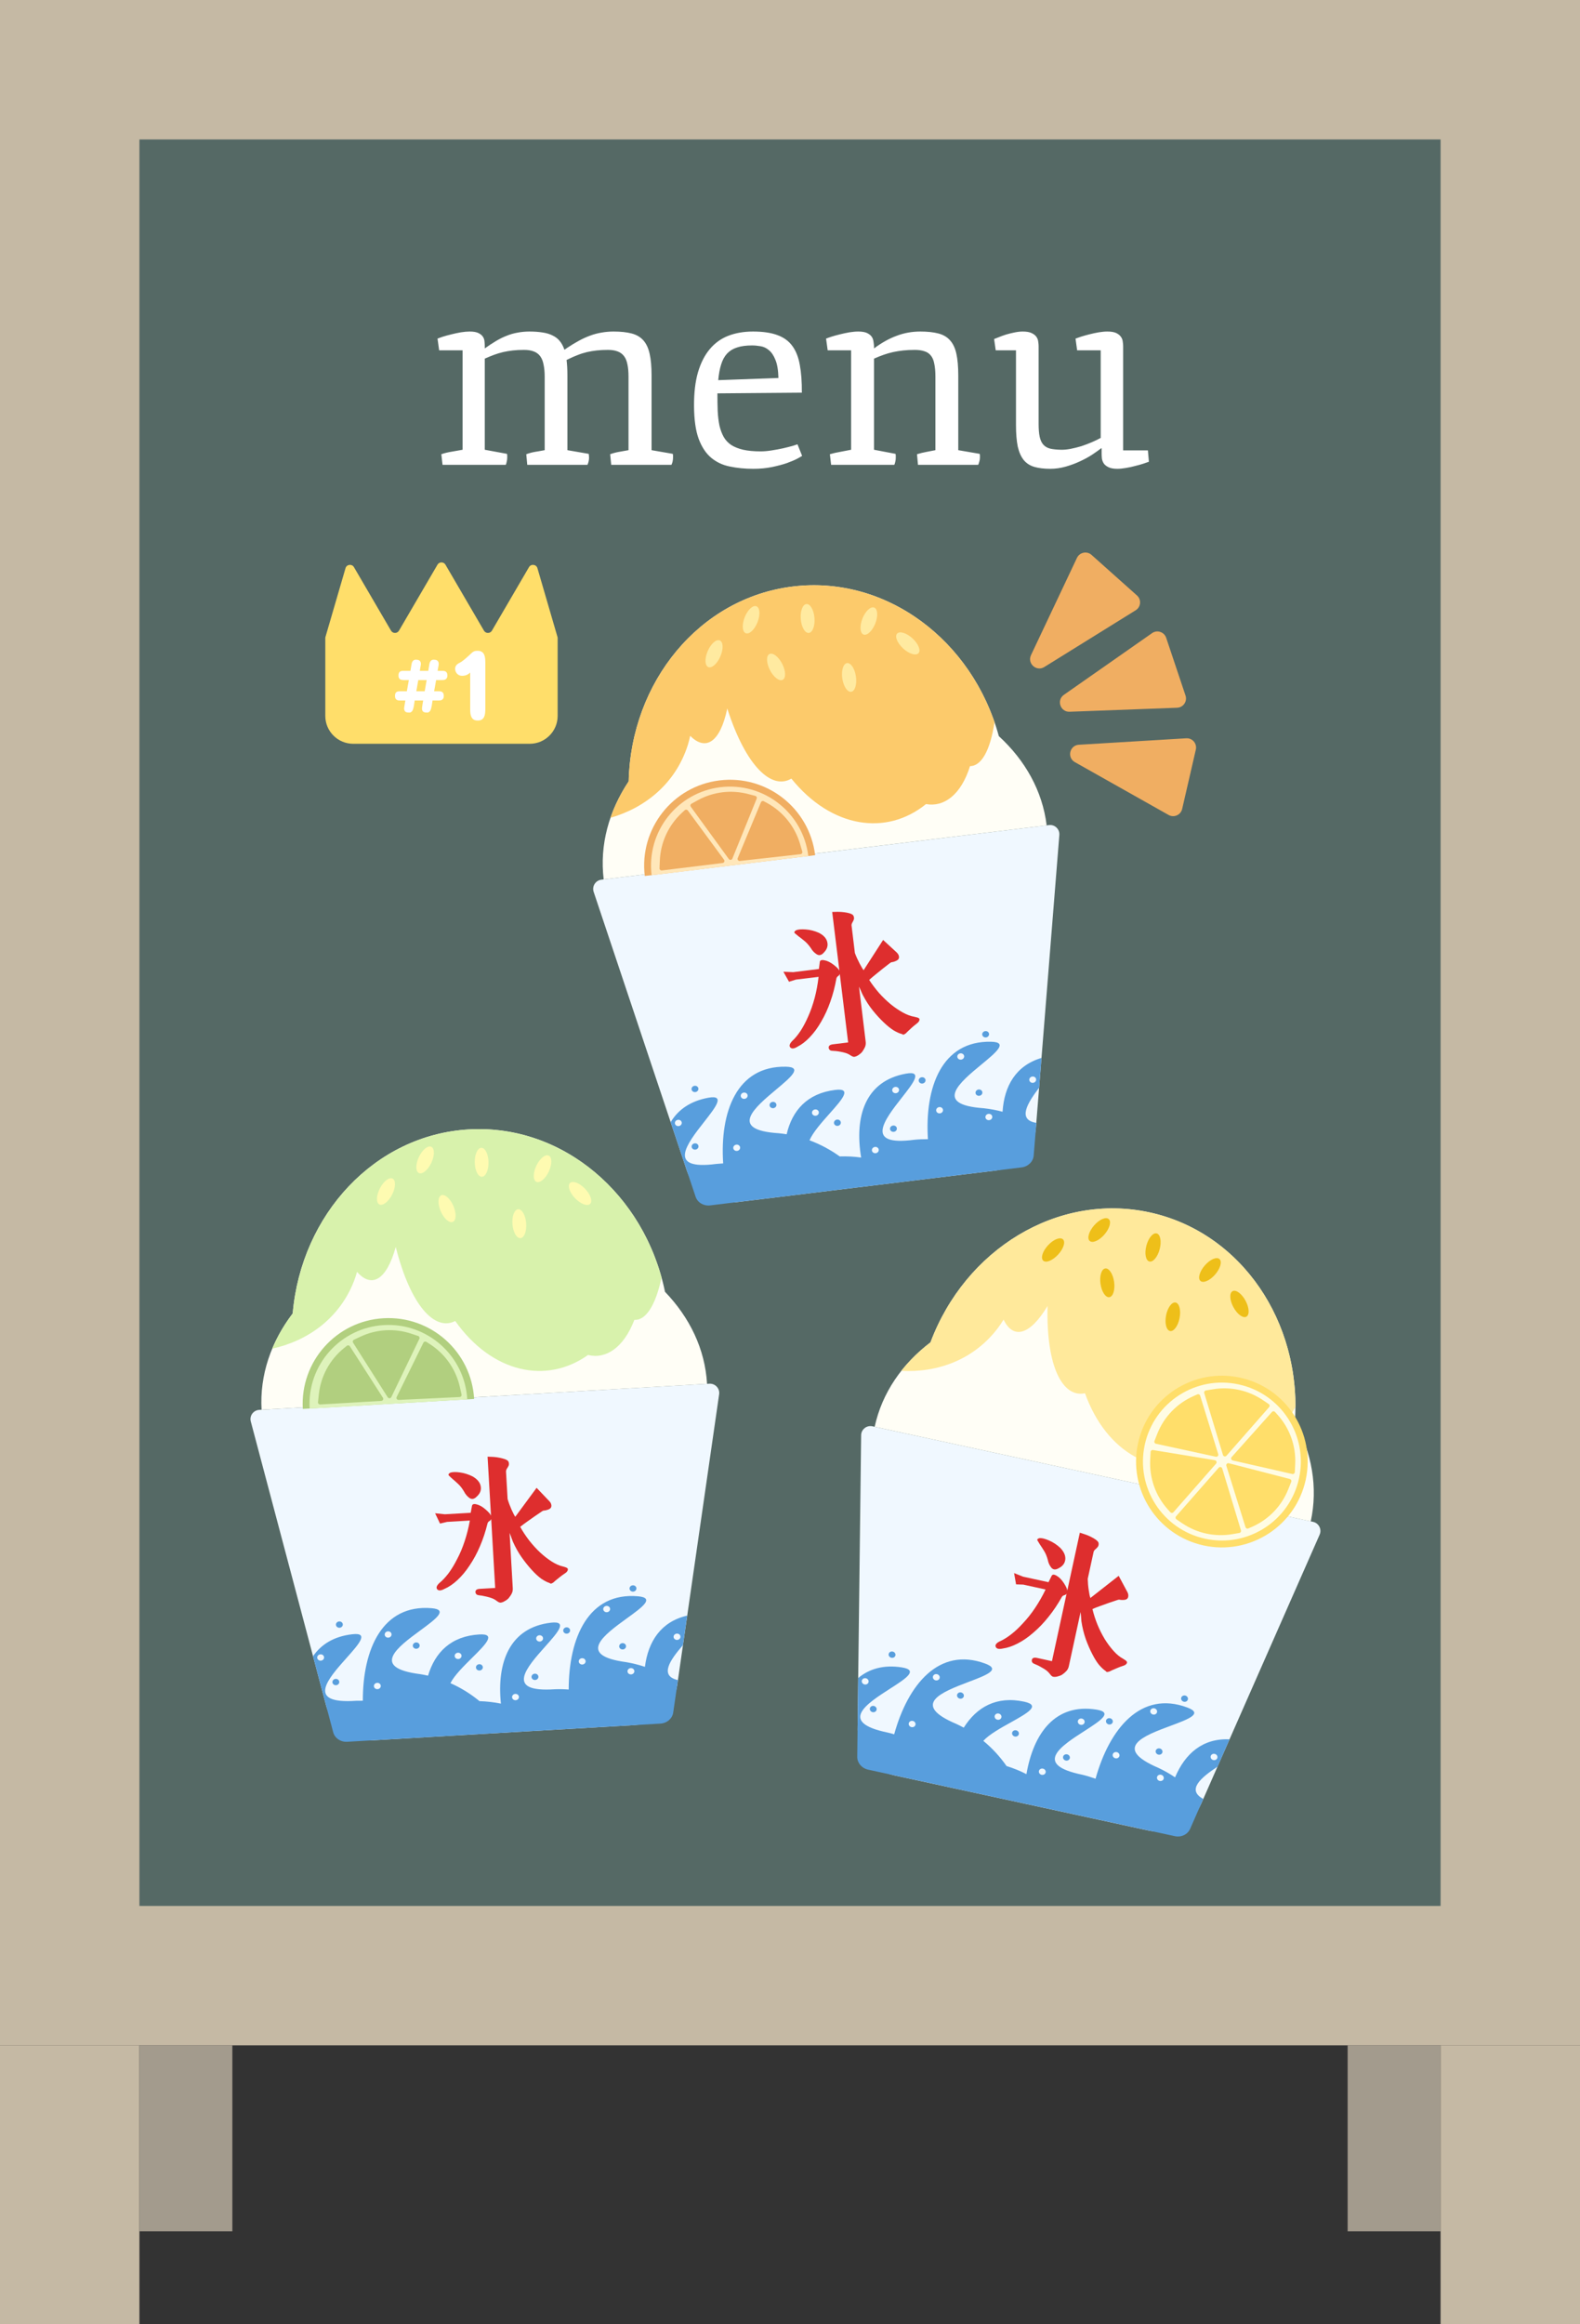 <svg width="34" height="50" viewBox="0 0 34 50" fill="none" xmlns="http://www.w3.org/2000/svg">
<rect x="0" y="0" width="34" height="50" fill="#333333" stroke="none"/>
<rect width="34" height="44" fill="#C5B9A4"/>
<rect x="3" y="3" width="28" height="38" fill="#556965"/>
<rect y="44" width="3" height="6" fill="#C5B9A4"/>
<rect x="3" y="44" width="2" height="4" fill="#A39B8D"/>
<rect x="29" y="44" width="2" height="4" fill="#A39B8D"/>
<rect x="31" y="44" width="3" height="6" fill="#C5B9A4"/>
<path d="M12.775 19.186C12.735 19.066 12.815 18.939 12.941 18.924L22.573 17.749C22.698 17.733 22.806 17.837 22.796 17.963L22.291 24.269C22.253 24.743 21.887 25.125 21.416 25.182L15.851 25.861C15.38 25.919 14.933 25.636 14.782 25.186L12.775 19.186Z" fill="#F0F8FF"/>
<path d="M22.301 24.155L22.244 24.857C22.234 24.988 22.124 25.096 21.983 25.113L15.284 25.93C15.143 25.948 15.011 25.87 14.969 25.745L14.432 24.14C14.591 23.874 14.854 23.685 15.245 23.614C15.611 23.549 15.404 23.812 15.154 24.132C14.788 24.598 14.33 25.182 15.418 25.038C15.466 25.033 15.514 25.03 15.562 25.027C15.489 23.923 15.85 22.928 16.909 22.947C17.281 22.953 17.02 23.172 16.703 23.437C16.242 23.823 15.664 24.308 16.756 24.378C16.814 24.384 16.872 24.391 16.928 24.4C17.046 23.891 17.369 23.519 17.975 23.446C18.345 23.401 18.121 23.653 17.85 23.957C17.681 24.147 17.494 24.358 17.42 24.53C17.656 24.618 17.874 24.736 18.07 24.877C18.227 24.872 18.381 24.88 18.531 24.901C18.385 24.024 18.613 23.254 19.497 23.096C19.864 23.03 19.657 23.293 19.406 23.613C19.041 24.079 18.583 24.663 19.671 24.519C19.771 24.509 19.87 24.505 19.968 24.506C19.897 23.392 20.263 22.384 21.33 22.41C21.701 22.419 21.439 22.636 21.12 22.899C20.656 23.282 20.074 23.763 21.166 23.84C21.306 23.855 21.443 23.881 21.574 23.916C21.61 23.364 21.858 22.922 22.412 22.758L22.361 23.398C22.103 23.738 21.891 24.09 22.301 24.155Z" fill="#589EDD"/>
<ellipse cx="19.843" cy="23.241" rx="0.074" ry="0.068" transform="rotate(-6.956 19.843 23.241)" fill="#589EDD"/>
<ellipse cx="18.02" cy="24.152" rx="0.074" ry="0.068" transform="rotate(-6.956 18.02 24.152)" fill="#589EDD"/>
<ellipse cx="14.955" cy="23.425" rx="0.074" ry="0.068" transform="rotate(-6.956 14.955 23.425)" fill="#589EDD"/>
<ellipse cx="21.21" cy="22.249" rx="0.074" ry="0.068" transform="rotate(-6.956 21.21 22.249)" fill="#589EDD"/>
<ellipse cx="21.066" cy="23.505" rx="0.074" ry="0.068" transform="rotate(-6.956 21.066 23.505)" fill="#589EDD"/>
<ellipse cx="19.226" cy="24.28" rx="0.074" ry="0.068" transform="rotate(-6.956 19.226 24.28)" fill="#589EDD"/>
<ellipse cx="16.634" cy="23.771" rx="0.074" ry="0.068" transform="rotate(-6.956 16.634 23.771)" fill="#589EDD"/>
<ellipse cx="14.957" cy="24.663" rx="0.074" ry="0.068" transform="rotate(-6.956 14.957 24.663)" fill="#589EDD"/>
<ellipse cx="17.547" cy="23.934" rx="0.074" ry="0.068" transform="rotate(-6.956 17.547 23.934)" fill="#F0F8FF"/>
<ellipse cx="20.674" cy="22.727" rx="0.074" ry="0.068" transform="rotate(-6.956 20.674 22.727)" fill="#F0F8FF"/>
<ellipse cx="22.223" cy="23.226" rx="0.074" ry="0.068" transform="rotate(-6.956 22.223 23.226)" fill="#F0F8FF"/>
<ellipse cx="21.279" cy="24.029" rx="0.074" ry="0.068" transform="rotate(-6.956 21.279 24.029)" fill="#F0F8FF"/>
<ellipse cx="19.273" cy="23.449" rx="0.074" ry="0.068" transform="rotate(-6.956 19.273 23.449)" fill="#F0F8FF"/>
<ellipse cx="18.836" cy="24.74" rx="0.074" ry="0.068" transform="rotate(-6.956 18.836 24.74)" fill="#F0F8FF"/>
<ellipse cx="16.014" cy="23.571" rx="0.074" ry="0.068" transform="rotate(-6.956 16.014 23.571)" fill="#F0F8FF"/>
<ellipse cx="20.219" cy="23.883" rx="0.074" ry="0.068" transform="rotate(-6.956 20.219 23.883)" fill="#F0F8FF"/>
<ellipse cx="14.597" cy="24.157" rx="0.074" ry="0.068" transform="rotate(-6.956 14.597 24.157)" fill="#F0F8FF"/>
<ellipse cx="15.853" cy="24.691" rx="0.074" ry="0.068" transform="rotate(-6.956 15.853 24.691)" fill="#F0F8FF"/>
<path d="M17.999 21.047C17.967 21.225 17.924 21.392 17.868 21.548C17.815 21.701 17.749 21.845 17.67 21.98C17.597 22.108 17.516 22.218 17.428 22.31C17.341 22.402 17.252 22.471 17.16 22.517C17.091 22.56 17.04 22.566 17.009 22.535C16.977 22.502 16.989 22.455 17.047 22.394C17.106 22.341 17.166 22.268 17.227 22.177C17.287 22.084 17.343 21.978 17.394 21.86C17.447 21.742 17.492 21.611 17.531 21.467C17.569 21.323 17.597 21.172 17.615 21.014L17.127 21.073L16.979 21.119L16.858 20.904L17.069 20.913L17.622 20.845L17.64 20.704C17.641 20.659 17.674 20.644 17.739 20.657C17.803 20.668 17.871 20.701 17.943 20.757C18.005 20.806 18.043 20.844 18.058 20.872C18.061 20.877 18.062 20.88 18.063 20.882L17.908 19.618C17.911 19.617 17.945 19.616 18.013 19.615C18.082 19.614 18.154 19.62 18.228 19.634C18.302 19.649 18.346 19.668 18.36 19.692C18.375 19.713 18.38 19.739 18.377 19.77C18.369 19.796 18.357 19.822 18.341 19.847C18.328 19.872 18.322 19.894 18.325 19.912L18.396 20.5C18.424 20.576 18.458 20.65 18.497 20.725C18.536 20.799 18.565 20.848 18.584 20.871L19.004 20.22L19.271 20.466C19.312 20.501 19.336 20.533 19.342 20.562C19.35 20.589 19.347 20.613 19.333 20.633C19.323 20.648 19.303 20.662 19.272 20.675C19.241 20.689 19.21 20.697 19.178 20.701C19.169 20.704 19.147 20.72 19.113 20.747C19.079 20.772 19.04 20.803 18.996 20.838C18.947 20.877 18.896 20.918 18.843 20.962C18.792 21.003 18.746 21.042 18.704 21.08C18.767 21.177 18.838 21.27 18.916 21.361C18.997 21.451 19.081 21.532 19.169 21.605C19.257 21.676 19.345 21.735 19.432 21.783C19.519 21.83 19.599 21.86 19.673 21.872C19.725 21.882 19.759 21.893 19.774 21.905C19.79 21.917 19.791 21.936 19.778 21.964C19.771 21.981 19.752 22 19.723 22.023C19.693 22.045 19.66 22.072 19.624 22.104C19.587 22.139 19.558 22.166 19.537 22.185C19.518 22.203 19.503 22.218 19.493 22.229C19.478 22.24 19.464 22.248 19.451 22.255C19.437 22.259 19.424 22.256 19.411 22.245C19.361 22.233 19.301 22.207 19.231 22.166C19.163 22.123 19.091 22.065 19.014 21.991C18.938 21.919 18.86 21.834 18.781 21.736C18.701 21.637 18.63 21.526 18.566 21.403C18.55 21.37 18.532 21.331 18.513 21.284C18.504 21.267 18.494 21.247 18.485 21.225L18.628 22.404C18.634 22.447 18.629 22.486 18.615 22.521C18.6 22.555 18.58 22.59 18.554 22.626C18.534 22.651 18.508 22.674 18.476 22.695C18.444 22.717 18.413 22.73 18.383 22.734C18.374 22.735 18.365 22.734 18.358 22.73C18.351 22.728 18.345 22.727 18.34 22.725C18.332 22.721 18.326 22.717 18.321 22.713C18.316 22.712 18.312 22.71 18.31 22.708C18.277 22.684 18.239 22.665 18.198 22.652C18.16 22.64 18.12 22.631 18.08 22.624C18.042 22.617 18.006 22.612 17.973 22.609C17.943 22.608 17.927 22.607 17.924 22.605C17.871 22.607 17.84 22.586 17.833 22.543C17.827 22.499 17.858 22.473 17.924 22.465L18.251 22.425L18.071 20.951C18.064 20.973 18.052 20.988 18.035 20.997C18.016 21.011 18.004 21.028 17.999 21.047ZM17.729 20.491C17.68 20.548 17.629 20.561 17.577 20.53C17.524 20.497 17.481 20.452 17.449 20.396C17.403 20.329 17.356 20.277 17.307 20.238C17.261 20.2 17.22 20.168 17.184 20.142C17.151 20.116 17.123 20.093 17.103 20.075C17.084 20.056 17.093 20.036 17.13 20.012C17.174 19.993 17.243 19.987 17.337 19.994C17.433 20.001 17.527 20.025 17.618 20.065C17.722 20.117 17.783 20.184 17.802 20.265C17.822 20.347 17.797 20.422 17.729 20.491Z" fill="#DE2E2E"/>
<path fill-rule="evenodd" clip-rule="evenodd" d="M13.529 16.808C13.578 14.671 15.049 12.863 17.059 12.617C19.07 12.372 20.932 13.774 21.494 15.836C22.059 16.354 22.432 17.011 22.523 17.755L17.757 18.336L12.991 18.918C12.9 18.174 13.104 17.446 13.529 16.808Z" fill="#FFFEF6"/>
<path fill-rule="evenodd" clip-rule="evenodd" d="M21.401 15.534C20.747 13.639 18.97 12.384 17.059 12.617C15.049 12.863 13.578 14.671 13.528 16.808C13.363 17.057 13.231 17.32 13.137 17.592C13.892 17.376 14.541 16.847 14.801 16.027C14.821 15.962 14.838 15.896 14.852 15.829C15.186 16.164 15.498 15.971 15.65 15.241C16.052 16.494 16.61 17 17.029 16.749C17.892 17.817 19.077 17.988 19.927 17.297C20.316 17.368 20.682 17.095 20.874 16.481C21.109 16.481 21.306 16.166 21.401 15.534Z" fill="#FCCA6B"/>
<ellipse cx="18.697" cy="13.36" rx="0.312" ry="0.148" transform="rotate(-68.304 18.697 13.36)" fill="#FFEAA0"/>
<ellipse cx="19.535" cy="13.841" rx="0.312" ry="0.148" transform="rotate(-137.526 19.535 13.841)" fill="#FFEAA0"/>
<ellipse cx="17.379" cy="13.305" rx="0.312" ry="0.148" transform="rotate(-94.552 17.379 13.305)" fill="#FFEAA0"/>
<path d="M15.49 13.777C15.565 13.81 15.57 13.964 15.501 14.122C15.432 14.28 15.316 14.382 15.241 14.35C15.166 14.317 15.161 14.163 15.23 14.004C15.299 13.846 15.415 13.744 15.49 13.777Z" fill="#FFEAA0"/>
<ellipse cx="16.163" cy="13.332" rx="0.312" ry="0.148" transform="rotate(-68.304 16.163 13.332)" fill="#FFEAA0"/>
<ellipse cx="16.7" cy="14.347" rx="0.312" ry="0.148" transform="rotate(-117.227 16.7 14.347)" fill="#FFEAA0"/>
<ellipse cx="18.272" cy="14.573" rx="0.312" ry="0.148" transform="rotate(-98.264 18.272 14.573)" fill="#FFEAA0"/>
<path d="M17.541 18.397C16.661 18.504 16.72 18.497 15.708 18.621C14.696 18.744 14.845 18.729 13.875 18.844C13.752 17.832 14.472 16.911 15.484 16.788C16.497 16.664 17.418 17.385 17.541 18.397Z" fill="#F0AE62"/>
<path d="M17.394 18.415C16.735 18.495 16.639 18.507 15.708 18.621C14.777 18.734 15.489 18.655 14.022 18.826C13.908 17.895 14.571 17.048 15.502 16.934C16.434 16.821 17.281 17.483 17.394 18.415Z" fill="#FFE7BA"/>
<path d="M15.76 18.47C15.747 18.502 15.703 18.507 15.683 18.479L14.865 17.354C14.85 17.332 14.856 17.302 14.88 17.289L15.015 17.215C15.348 17.032 15.738 16.985 16.104 17.082L16.253 17.121C16.279 17.128 16.293 17.156 16.283 17.181L15.76 18.47Z" fill="#F0AE62"/>
<path d="M15.581 18.495C15.601 18.522 15.584 18.561 15.55 18.565L14.242 18.725C14.215 18.728 14.191 18.706 14.192 18.679L14.199 18.51C14.216 18.12 14.386 17.752 14.672 17.487L14.735 17.429C14.754 17.411 14.785 17.414 14.801 17.435L15.581 18.495Z" fill="#F0AE62"/>
<path d="M15.875 18.46C15.862 18.491 15.887 18.525 15.92 18.521L17.227 18.375C17.254 18.372 17.272 18.346 17.264 18.319L17.217 18.157C17.107 17.782 16.854 17.466 16.512 17.277L16.437 17.237C16.414 17.224 16.385 17.234 16.375 17.258L15.875 18.46Z" fill="#F0AE62"/>
<path d="M5.397 30.579C5.364 30.457 5.452 30.336 5.579 30.329L15.265 29.766C15.392 29.759 15.493 29.869 15.475 29.994L14.572 36.256C14.504 36.726 14.114 37.084 13.64 37.111L8.044 37.436C7.569 37.464 7.141 37.154 7.019 36.694L5.397 30.579Z" fill="#F0F8FF"/>
<path d="M14.588 36.142L14.487 36.839C14.469 36.969 14.352 37.07 14.21 37.078L7.473 37.469C7.331 37.478 7.204 37.392 7.17 37.264L6.736 35.629C6.911 35.374 7.186 35.201 7.58 35.156C7.95 35.113 7.727 35.363 7.457 35.666C7.063 36.108 6.568 36.662 7.664 36.587C7.712 36.586 7.76 36.585 7.808 36.586C7.805 35.479 8.228 34.509 9.284 34.595C9.654 34.625 9.38 34.827 9.048 35.071C8.563 35.427 7.955 35.875 9.041 36.014C9.098 36.023 9.155 36.034 9.211 36.047C9.36 35.546 9.706 35.195 10.316 35.16C10.688 35.139 10.449 35.376 10.159 35.663C9.978 35.842 9.778 36.04 9.693 36.208C9.924 36.31 10.133 36.442 10.319 36.595C10.477 36.6 10.63 36.618 10.779 36.648C10.688 35.764 10.964 35.01 11.857 34.907C12.227 34.865 12.004 35.115 11.734 35.418C11.34 35.86 10.845 36.414 11.941 36.339C12.041 36.335 12.14 36.337 12.238 36.345C12.238 35.228 12.666 34.246 13.729 34.339C14.1 34.372 13.824 34.572 13.489 34.814C13.002 35.167 12.391 35.61 13.475 35.756C13.615 35.78 13.749 35.814 13.878 35.857C13.948 35.309 14.224 34.884 14.788 34.755L14.696 35.39C14.417 35.713 14.183 36.051 14.588 36.142Z" fill="#589EDD"/>
<ellipse cx="12.194" cy="35.075" rx="0.074" ry="0.068" transform="rotate(-3.324 12.194 35.075)" fill="#589EDD"/>
<ellipse cx="10.316" cy="35.868" rx="0.074" ry="0.068" transform="rotate(-3.324 10.316 35.868)" fill="#589EDD"/>
<ellipse cx="7.303" cy="34.948" rx="0.074" ry="0.068" transform="rotate(-3.324 7.303 34.948)" fill="#589EDD"/>
<ellipse cx="13.621" cy="34.171" rx="0.074" ry="0.068" transform="rotate(-3.324 13.621 34.171)" fill="#589EDD"/>
<ellipse cx="13.398" cy="35.415" rx="0.074" ry="0.068" transform="rotate(-3.324 13.398 35.415)" fill="#589EDD"/>
<ellipse cx="11.512" cy="36.072" rx="0.074" ry="0.068" transform="rotate(-3.324 11.512 36.072)" fill="#589EDD"/>
<ellipse cx="8.957" cy="35.4" rx="0.074" ry="0.068" transform="rotate(-3.324 8.957 35.4)" fill="#589EDD"/>
<ellipse cx="7.227" cy="36.184" rx="0.074" ry="0.068" transform="rotate(-3.324 7.227 36.184)" fill="#589EDD"/>
<ellipse cx="9.858" cy="35.621" rx="0.074" ry="0.068" transform="rotate(-3.324 9.858 35.621)" fill="#F0F8FF"/>
<ellipse cx="13.055" cy="34.614" rx="0.074" ry="0.068" transform="rotate(-3.324 13.055 34.614)" fill="#F0F8FF"/>
<ellipse cx="14.569" cy="35.21" rx="0.074" ry="0.068" transform="rotate(-3.324 14.569 35.21)" fill="#F0F8FF"/>
<ellipse cx="13.577" cy="35.952" rx="0.074" ry="0.068" transform="rotate(-3.324 13.577 35.952)" fill="#F0F8FF"/>
<ellipse cx="11.612" cy="35.245" rx="0.074" ry="0.068" transform="rotate(-3.324 11.612 35.245)" fill="#F0F8FF"/>
<ellipse cx="11.093" cy="36.507" rx="0.074" ry="0.068" transform="rotate(-3.324 11.093 36.507)" fill="#F0F8FF"/>
<ellipse cx="8.352" cy="35.161" rx="0.074" ry="0.068" transform="rotate(-3.324 8.352 35.161)" fill="#F0F8FF"/>
<ellipse cx="12.528" cy="35.739" rx="0.074" ry="0.068" transform="rotate(-3.324 12.528 35.739)" fill="#F0F8FF"/>
<ellipse cx="6.9" cy="35.656" rx="0.074" ry="0.068" transform="rotate(-3.324 6.9 35.656)" fill="#F0F8FF"/>
<ellipse cx="8.12" cy="36.269" rx="0.074" ry="0.068" transform="rotate(-3.324 8.12 36.269)" fill="#F0F8FF"/>
<path d="M10.492 32.768C10.449 32.944 10.395 33.108 10.33 33.259C10.267 33.409 10.192 33.548 10.104 33.678C10.024 33.801 9.936 33.905 9.842 33.992C9.75 34.078 9.656 34.141 9.562 34.181C9.49 34.22 9.439 34.223 9.409 34.19C9.38 34.155 9.395 34.109 9.457 34.052C9.519 34.002 9.583 33.934 9.65 33.847C9.716 33.758 9.778 33.656 9.836 33.541C9.897 33.427 9.951 33.299 9.998 33.157C10.045 33.016 10.083 32.867 10.111 32.71L9.62 32.739L9.469 32.775L9.363 32.553L9.572 32.575L10.129 32.543L10.155 32.403C10.16 32.358 10.194 32.345 10.257 32.362C10.32 32.377 10.386 32.415 10.454 32.475C10.513 32.527 10.549 32.568 10.562 32.597C10.565 32.602 10.566 32.605 10.566 32.608L10.492 31.336C10.495 31.335 10.529 31.337 10.596 31.34C10.666 31.343 10.737 31.354 10.81 31.373C10.883 31.392 10.926 31.413 10.939 31.438C10.951 31.46 10.955 31.487 10.95 31.517C10.94 31.543 10.927 31.568 10.909 31.592C10.895 31.616 10.888 31.637 10.889 31.656L10.923 32.247C10.946 32.324 10.975 32.401 11.009 32.478C11.044 32.554 11.07 32.605 11.088 32.629L11.547 32.006L11.798 32.269C11.838 32.306 11.859 32.339 11.863 32.369C11.869 32.397 11.865 32.42 11.85 32.439C11.839 32.454 11.818 32.467 11.786 32.478C11.755 32.489 11.723 32.495 11.69 32.497C11.681 32.5 11.659 32.514 11.623 32.539C11.588 32.562 11.546 32.59 11.5 32.623C11.449 32.658 11.395 32.696 11.34 32.736C11.287 32.774 11.238 32.81 11.194 32.845C11.25 32.946 11.315 33.044 11.388 33.139C11.463 33.234 11.542 33.321 11.625 33.399C11.708 33.475 11.791 33.54 11.875 33.593C11.959 33.646 12.038 33.681 12.11 33.697C12.162 33.71 12.195 33.723 12.21 33.736C12.224 33.749 12.224 33.769 12.21 33.795C12.201 33.812 12.182 33.831 12.15 33.851C12.119 33.871 12.085 33.896 12.047 33.926C12.008 33.959 11.977 33.983 11.954 34.001C11.935 34.018 11.919 34.032 11.908 34.042C11.893 34.052 11.878 34.06 11.865 34.065C11.851 34.068 11.838 34.064 11.826 34.053C11.776 34.038 11.718 34.008 11.65 33.963C11.585 33.916 11.517 33.853 11.445 33.774C11.374 33.697 11.302 33.608 11.229 33.505C11.155 33.401 11.091 33.286 11.035 33.16C11.022 33.126 11.007 33.085 10.99 33.037C10.982 33.019 10.974 32.999 10.966 32.976L11.034 34.162C11.037 34.206 11.03 34.244 11.013 34.278C10.997 34.311 10.974 34.344 10.946 34.379C10.925 34.403 10.897 34.424 10.863 34.442C10.83 34.463 10.798 34.474 10.768 34.476C10.759 34.476 10.751 34.474 10.744 34.47C10.736 34.468 10.731 34.466 10.726 34.464C10.719 34.46 10.713 34.456 10.708 34.451C10.703 34.449 10.7 34.447 10.697 34.445C10.665 34.419 10.63 34.398 10.589 34.382C10.552 34.368 10.513 34.356 10.473 34.347C10.435 34.338 10.4 34.331 10.368 34.325C10.337 34.323 10.321 34.32 10.319 34.318C10.265 34.316 10.236 34.294 10.231 34.25C10.229 34.206 10.261 34.182 10.328 34.179L10.656 34.16L10.57 32.677C10.562 32.698 10.549 32.713 10.531 32.721C10.511 32.733 10.498 32.749 10.492 32.768ZM10.258 32.195C10.205 32.249 10.154 32.259 10.103 32.225C10.053 32.189 10.013 32.141 9.984 32.083C9.943 32.014 9.899 31.958 9.853 31.917C9.809 31.876 9.77 31.841 9.736 31.813C9.704 31.785 9.679 31.761 9.659 31.741C9.642 31.721 9.652 31.701 9.69 31.68C9.736 31.664 9.805 31.662 9.898 31.675C9.994 31.688 10.085 31.718 10.174 31.763C10.274 31.822 10.332 31.893 10.345 31.975C10.36 32.058 10.33 32.131 10.258 32.195Z" fill="#DE2E2E"/>
<path fill-rule="evenodd" clip-rule="evenodd" d="M6.299 28.254C6.483 26.125 8.066 24.413 10.088 24.296C12.11 24.178 13.88 25.695 14.31 27.789C14.841 28.341 15.172 29.02 15.215 29.769L10.422 30.047L5.629 30.326C5.586 29.577 5.835 28.864 6.299 28.254Z" fill="#FFFEF6"/>
<path fill-rule="evenodd" clip-rule="evenodd" d="M14.236 27.482C13.704 25.549 12.01 24.184 10.088 24.296C8.066 24.413 6.483 26.125 6.299 28.254C6.118 28.492 5.969 28.746 5.858 29.012C6.626 28.844 7.308 28.358 7.619 27.555C7.643 27.492 7.664 27.427 7.683 27.36C7.994 27.716 8.318 27.544 8.516 26.824C8.838 28.101 9.363 28.642 9.796 28.417C10.59 29.538 11.761 29.783 12.654 29.148C13.037 29.243 13.42 28.994 13.651 28.393C13.886 28.408 14.102 28.107 14.236 27.482Z" fill="#D8F2AC"/>
<ellipse cx="11.675" cy="25.141" rx="0.312" ry="0.148" transform="rotate(-64.672 11.675 25.141)" fill="#FEFBB1"/>
<ellipse cx="12.482" cy="25.674" rx="0.312" ry="0.148" transform="rotate(-133.894 12.482 25.674)" fill="#FEFBB1"/>
<ellipse cx="10.364" cy="25.003" rx="0.312" ry="0.148" transform="rotate(-90.921 10.364 25.003)" fill="#FEFBB1"/>
<path d="M8.449 25.354C8.521 25.391 8.516 25.546 8.438 25.699C8.359 25.852 8.236 25.947 8.164 25.91C8.091 25.872 8.096 25.718 8.175 25.564C8.254 25.411 8.376 25.317 8.449 25.354Z" fill="#FEFBB1"/>
<ellipse cx="9.148" cy="24.952" rx="0.312" ry="0.148" transform="rotate(-64.672 9.148 24.952)" fill="#FEFBB1"/>
<ellipse cx="9.62" cy="25.999" rx="0.312" ry="0.148" transform="rotate(-113.595 9.62 25.999)" fill="#FEFBB1"/>
<ellipse cx="11.175" cy="26.324" rx="0.312" ry="0.148" transform="rotate(-94.632 11.175 26.324)" fill="#FEFBB1"/>
<path d="M10.203 30.094C9.318 30.146 9.377 30.142 8.359 30.201C7.341 30.26 7.491 30.255 6.516 30.308C6.457 29.29 7.234 28.417 8.252 28.358C9.27 28.299 10.144 29.076 10.203 30.094Z" fill="#B1CF7F"/>
<path d="M10.055 30.103C9.392 30.141 9.296 30.147 8.359 30.201C7.423 30.256 8.138 30.221 6.663 30.3C6.609 29.363 7.324 28.56 8.261 28.505C9.197 28.451 10.001 29.166 10.055 30.103Z" fill="#DEF3BB"/>
<path d="M8.421 30.054C8.405 30.085 8.362 30.088 8.343 30.058L7.598 28.884C7.584 28.861 7.593 28.831 7.617 28.82L7.757 28.754C8.1 28.593 8.492 28.57 8.852 28.691L8.999 28.74C9.024 28.748 9.036 28.777 9.024 28.801L8.421 30.054Z" fill="#B1CF7F"/>
<path d="M8.24 30.068C8.259 30.096 8.239 30.134 8.205 30.136L6.889 30.213C6.862 30.214 6.84 30.191 6.843 30.164L6.861 29.995C6.902 29.607 7.095 29.25 7.398 29.004L7.463 28.951C7.484 28.934 7.514 28.939 7.529 28.961L8.24 30.068Z" fill="#B1CF7F"/>
<path d="M8.536 30.052C8.521 30.082 8.544 30.117 8.578 30.115L9.89 30.053C9.918 30.052 9.938 30.026 9.932 29.999L9.895 29.834C9.809 29.453 9.576 29.121 9.246 28.912L9.175 28.866C9.152 28.852 9.123 28.86 9.111 28.884L8.536 30.052Z" fill="#B1CF7F"/>
<path d="M18.531 30.875C18.532 30.749 18.649 30.656 18.773 30.682L28.256 32.738C28.38 32.765 28.448 32.899 28.397 33.014L25.847 38.804C25.655 39.239 25.184 39.479 24.72 39.379L19.242 38.191C18.777 38.09 18.448 37.676 18.454 37.201L18.531 30.875Z" fill="#F0F8FF"/>
<path d="M25.893 38.699L25.61 39.343C25.556 39.464 25.418 39.53 25.279 39.499L18.683 38.069C18.544 38.039 18.445 37.922 18.447 37.791L18.467 36.098C18.704 35.9 19.015 35.807 19.407 35.869C19.775 35.928 19.493 36.109 19.151 36.328C18.653 36.648 18.028 37.049 19.103 37.271C19.15 37.282 19.197 37.294 19.242 37.308C19.537 36.241 20.204 35.42 21.199 35.786C21.548 35.914 21.229 36.035 20.843 36.181C20.281 36.395 19.575 36.662 20.584 37.087C20.637 37.112 20.689 37.138 20.739 37.165C21.017 36.723 21.445 36.477 22.042 36.607C22.405 36.687 22.111 36.851 21.755 37.05C21.533 37.173 21.287 37.31 21.16 37.449C21.355 37.609 21.522 37.793 21.66 37.991C21.81 38.037 21.953 38.096 22.088 38.165C22.238 37.288 22.706 36.636 23.594 36.777C23.962 36.835 23.68 37.016 23.338 37.236C22.84 37.556 22.215 37.957 23.29 38.178C23.388 38.202 23.483 38.231 23.575 38.264C23.874 37.188 24.551 36.357 25.55 36.732C25.898 36.862 25.578 36.981 25.191 37.125C24.627 37.334 23.919 37.597 24.925 38.029C25.053 38.089 25.174 38.158 25.286 38.234C25.501 37.725 25.88 37.389 26.458 37.417L26.2 38.004C25.844 38.24 25.528 38.502 25.893 38.699Z" fill="#589EDD"/>
<ellipse cx="23.873" cy="37.029" rx="0.074" ry="0.068" transform="rotate(12.233 23.873 37.029)" fill="#589EDD"/>
<ellipse cx="21.852" cy="37.289" rx="0.074" ry="0.068" transform="rotate(12.233 21.852 37.289)" fill="#589EDD"/>
<ellipse cx="19.196" cy="35.595" rx="0.074" ry="0.068" transform="rotate(12.233 19.196 35.595)" fill="#589EDD"/>
<ellipse cx="25.49" cy="36.541" rx="0.074" ry="0.068" transform="rotate(12.233 25.49 36.541)" fill="#589EDD"/>
<ellipse cx="24.942" cy="37.679" rx="0.074" ry="0.068" transform="rotate(12.233 24.942 37.679)" fill="#589EDD"/>
<ellipse cx="22.949" cy="37.806" rx="0.074" ry="0.068" transform="rotate(12.233 22.949 37.806)" fill="#589EDD"/>
<ellipse cx="20.668" cy="36.474" rx="0.074" ry="0.068" transform="rotate(12.233 20.668 36.474)" fill="#589EDD"/>
<ellipse cx="18.791" cy="36.765" rx="0.074" ry="0.068" transform="rotate(12.233 18.791 36.765)" fill="#589EDD"/>
<ellipse cx="21.477" cy="36.928" rx="0.074" ry="0.068" transform="rotate(12.233 21.477 36.928)" fill="#F0F8FF"/>
<ellipse cx="24.826" cy="36.816" rx="0.074" ry="0.068" transform="rotate(12.233 24.826 36.816)" fill="#F0F8FF"/>
<ellipse cx="26.125" cy="37.796" rx="0.074" ry="0.068" transform="rotate(12.233 26.125 37.796)" fill="#F0F8FF"/>
<ellipse cx="24.97" cy="38.245" rx="0.074" ry="0.068" transform="rotate(12.233 24.97 38.245)" fill="#F0F8FF"/>
<ellipse cx="23.267" cy="37.037" rx="0.074" ry="0.068" transform="rotate(12.233 23.267 37.037)" fill="#F0F8FF"/>
<ellipse cx="22.429" cy="38.113" rx="0.074" ry="0.068" transform="rotate(12.233 22.429 38.113)" fill="#F0F8FF"/>
<ellipse cx="20.148" cy="36.081" rx="0.074" ry="0.068" transform="rotate(12.233 20.148 36.081)" fill="#F0F8FF"/>
<ellipse cx="24.017" cy="37.758" rx="0.074" ry="0.068" transform="rotate(12.233 24.017 37.758)" fill="#F0F8FF"/>
<ellipse cx="18.618" cy="36.169" rx="0.074" ry="0.068" transform="rotate(12.233 18.618 36.169)" fill="#F0F8FF"/>
<ellipse cx="19.628" cy="37.087" rx="0.074" ry="0.068" transform="rotate(12.233 19.628 37.087)" fill="#F0F8FF"/>
<path d="M22.852 34.35C22.764 34.508 22.668 34.652 22.564 34.78C22.464 34.907 22.354 35.022 22.235 35.123C22.124 35.22 22.012 35.297 21.898 35.355C21.786 35.413 21.679 35.449 21.577 35.463C21.497 35.481 21.448 35.47 21.428 35.43C21.409 35.388 21.436 35.348 21.511 35.31C21.584 35.279 21.664 35.23 21.751 35.164C21.84 35.096 21.927 35.014 22.013 34.919C22.102 34.825 22.189 34.717 22.272 34.593C22.355 34.469 22.432 34.336 22.5 34.193L22.02 34.088L21.865 34.083L21.822 33.84L22.018 33.918L22.563 34.036L22.626 33.908C22.642 33.867 22.678 33.863 22.735 33.896C22.792 33.927 22.845 33.981 22.895 34.058C22.937 34.124 22.961 34.173 22.965 34.205C22.967 34.21 22.967 34.213 22.967 34.216L23.237 32.971C23.239 32.971 23.272 32.982 23.336 33.003C23.402 33.024 23.468 33.054 23.533 33.091C23.598 33.129 23.633 33.162 23.639 33.189C23.646 33.214 23.642 33.24 23.629 33.268C23.613 33.291 23.593 33.311 23.57 33.33C23.549 33.349 23.537 33.367 23.533 33.385L23.407 33.964C23.409 34.045 23.416 34.127 23.429 34.21C23.441 34.293 23.453 34.348 23.463 34.377L24.073 33.899L24.245 34.22C24.273 34.266 24.284 34.304 24.28 34.334C24.279 34.362 24.268 34.383 24.249 34.398C24.234 34.409 24.211 34.416 24.177 34.418C24.143 34.42 24.111 34.418 24.079 34.411C24.07 34.411 24.045 34.419 24.004 34.433C23.963 34.446 23.916 34.462 23.862 34.481C23.803 34.501 23.742 34.523 23.678 34.547C23.616 34.569 23.56 34.591 23.508 34.613C23.535 34.725 23.571 34.837 23.616 34.948C23.662 35.06 23.715 35.164 23.774 35.262C23.834 35.358 23.897 35.442 23.964 35.516C24.03 35.59 24.097 35.644 24.162 35.679C24.208 35.706 24.237 35.727 24.247 35.744C24.258 35.76 24.253 35.779 24.232 35.801C24.219 35.815 24.195 35.827 24.16 35.838C24.124 35.849 24.084 35.864 24.04 35.883C23.993 35.904 23.957 35.919 23.931 35.93C23.907 35.942 23.888 35.951 23.875 35.957C23.857 35.963 23.841 35.967 23.827 35.968C23.813 35.967 23.801 35.96 23.793 35.947C23.749 35.918 23.701 35.873 23.648 35.812C23.598 35.75 23.549 35.67 23.501 35.575C23.453 35.482 23.407 35.376 23.364 35.258C23.322 35.138 23.291 35.01 23.27 34.873C23.267 34.837 23.263 34.794 23.26 34.743C23.257 34.724 23.255 34.702 23.253 34.678L23.001 35.839C22.992 35.882 22.975 35.917 22.95 35.944C22.925 35.972 22.894 35.999 22.858 36.024C22.831 36.041 22.798 36.054 22.761 36.063C22.723 36.074 22.69 36.076 22.66 36.069C22.651 36.068 22.644 36.064 22.638 36.058C22.632 36.054 22.627 36.05 22.623 36.047C22.617 36.041 22.612 36.035 22.609 36.03C22.605 36.027 22.602 36.024 22.6 36.021C22.577 35.988 22.548 35.958 22.513 35.931C22.481 35.908 22.446 35.886 22.41 35.867C22.377 35.847 22.345 35.831 22.315 35.817C22.286 35.806 22.271 35.8 22.27 35.797C22.219 35.781 22.197 35.752 22.204 35.708C22.213 35.666 22.25 35.651 22.316 35.665L22.637 35.735L22.952 34.283C22.939 34.302 22.922 34.312 22.903 34.315C22.88 34.322 22.863 34.334 22.852 34.35ZM22.78 33.736C22.715 33.774 22.663 33.77 22.623 33.723C22.584 33.675 22.559 33.618 22.547 33.554C22.526 33.477 22.499 33.412 22.465 33.359C22.434 33.308 22.405 33.264 22.38 33.228C22.357 33.192 22.339 33.162 22.325 33.138C22.314 33.114 22.329 33.097 22.372 33.088C22.42 33.084 22.487 33.101 22.573 33.138C22.662 33.176 22.742 33.229 22.815 33.297C22.896 33.381 22.932 33.464 22.924 33.547C22.915 33.631 22.867 33.693 22.78 33.736Z" fill="#DE2E2E"/>
<path fill-rule="evenodd" clip-rule="evenodd" d="M20.023 28.877C20.772 26.875 22.756 25.651 24.735 26.08C26.715 26.509 28.013 28.445 27.865 30.578C28.229 31.252 28.365 31.995 28.206 32.728L23.514 31.71L18.822 30.693C18.981 29.961 19.413 29.341 20.023 28.877Z" fill="#FFFEF6"/>
<path fill-rule="evenodd" clip-rule="evenodd" d="M27.877 30.261C27.883 28.256 26.616 26.488 24.735 26.08C22.756 25.651 20.772 26.875 20.023 28.877C19.785 29.058 19.574 29.263 19.396 29.489C20.18 29.533 20.967 29.247 21.482 28.557C21.522 28.503 21.56 28.447 21.596 28.387C21.8 28.813 22.159 28.734 22.542 28.094C22.51 29.41 22.871 30.072 23.348 29.972C23.813 31.265 24.875 31.815 25.905 31.442C26.249 31.637 26.685 31.499 27.068 30.983C27.291 31.06 27.58 30.828 27.877 30.261Z" fill="#FFE99B"/>
<ellipse cx="26.037" cy="27.32" rx="0.312" ry="0.148" transform="rotate(-49.115 26.037 27.32)" fill="#EEBF19"/>
<ellipse cx="26.672" cy="28.05" rx="0.312" ry="0.148" transform="rotate(-118.337 26.672 28.05)" fill="#EEBF19"/>
<ellipse cx="24.812" cy="26.835" rx="0.312" ry="0.148" transform="rotate(-75.364 24.812 26.835)" fill="#EEBF19"/>
<path d="M22.873 26.66C22.933 26.715 22.886 26.863 22.769 26.989C22.652 27.116 22.509 27.174 22.449 27.119C22.389 27.063 22.435 26.916 22.552 26.789C22.669 26.662 22.813 26.604 22.873 26.66Z" fill="#EEBF19"/>
<ellipse cx="23.654" cy="26.46" rx="0.312" ry="0.148" transform="rotate(-49.115 23.654 26.46)" fill="#EEBF19"/>
<ellipse cx="23.828" cy="27.596" rx="0.312" ry="0.148" transform="rotate(-98.038 23.828 27.596)" fill="#EEBF19"/>
<ellipse cx="25.238" cy="28.326" rx="0.312" ry="0.148" transform="rotate(-79.075 25.238 28.326)" fill="#EEBF19"/>
<path d="M28.098 31.832C27.882 32.829 26.899 33.462 25.902 33.246C24.906 33.03 24.273 32.047 24.489 31.05C24.705 30.053 25.688 29.42 26.685 29.636C27.682 29.852 28.314 30.836 28.098 31.832Z" fill="#FFDE6A"/>
<path d="M27.954 31.801C27.755 32.718 26.851 33.3 25.934 33.101C25.017 32.903 24.435 31.998 24.634 31.081C24.832 30.164 25.737 29.582 26.654 29.781C27.571 29.98 28.153 30.884 27.954 31.801Z" fill="#FFFCE4"/>
<path d="M26.392 31.316C26.369 31.342 26.327 31.332 26.317 31.299L25.914 29.968C25.906 29.942 25.923 29.916 25.949 29.911L26.101 29.886C26.475 29.823 26.859 29.906 27.174 30.118L27.302 30.204C27.324 30.219 27.328 30.25 27.31 30.27L26.392 31.316Z" fill="#FFDE6A"/>
<path d="M26.301 31.59C26.291 31.556 26.248 31.547 26.226 31.573L25.308 32.618C25.29 32.638 25.294 32.669 25.316 32.684L25.444 32.771C25.759 32.983 26.142 33.066 26.517 33.003L26.669 32.977C26.695 32.973 26.711 32.947 26.704 32.921L26.301 31.59Z" fill="#FFDE6A"/>
<path d="M26.143 31.412C26.177 31.418 26.192 31.459 26.169 31.485L25.251 32.531C25.233 32.551 25.203 32.551 25.185 32.531L25.128 32.468C24.867 32.178 24.732 31.796 24.751 31.406L24.76 31.234C24.761 31.208 24.785 31.188 24.811 31.193L26.143 31.412Z" fill="#FFDE6A"/>
<path d="M26.215 31.281C26.225 31.313 26.196 31.344 26.163 31.337L24.875 31.058C24.848 31.052 24.833 31.024 24.843 30.998L24.905 30.84C25.049 30.477 25.331 30.186 25.689 30.03L25.766 29.996C25.791 29.985 25.819 29.998 25.826 30.023L26.215 31.281Z" fill="#FFDE6A"/>
<path d="M26.443 31.477C26.41 31.468 26.379 31.5 26.39 31.533L26.802 32.852C26.81 32.877 26.838 32.89 26.862 32.88L26.94 32.846C27.298 32.69 27.58 32.398 27.723 32.035L27.787 31.875C27.796 31.851 27.782 31.823 27.756 31.816L26.443 31.477Z" fill="#FFDE6A"/>
<path d="M26.504 31.344C26.481 31.369 26.494 31.409 26.527 31.417L27.809 31.709C27.836 31.715 27.861 31.695 27.863 31.668L27.871 31.499C27.891 31.109 27.755 30.727 27.494 30.437L27.437 30.374C27.42 30.354 27.389 30.354 27.371 30.374L26.504 31.344Z" fill="#FFDE6A"/>
<path d="M7 13.729C7 13.719 7.001 13.71 7.004 13.701L7.435 12.223C7.459 12.139 7.573 12.125 7.617 12.201L8.414 13.566C8.452 13.632 8.548 13.632 8.586 13.566L9.414 12.148C9.452 12.082 9.548 12.082 9.586 12.148L10.414 13.566C10.452 13.632 10.548 13.632 10.586 13.566L11.383 12.201C11.427 12.125 11.541 12.139 11.565 12.223L11.996 13.701C11.999 13.71 12 13.719 12 13.729V15.4C12 15.731 11.731 16 11.4 16H7.6C7.269 16 7 15.731 7 15.4V13.729Z" fill="#FFDE6A"/>
<path d="M8.693 14.63C8.678 14.63 8.663 14.629 8.649 14.627C8.635 14.625 8.622 14.62 8.611 14.614C8.601 14.607 8.592 14.597 8.585 14.584C8.578 14.571 8.575 14.554 8.575 14.531C8.575 14.507 8.578 14.488 8.585 14.475C8.592 14.461 8.601 14.451 8.611 14.445C8.622 14.438 8.635 14.434 8.649 14.433C8.663 14.431 8.678 14.431 8.693 14.431H8.832L8.856 14.291C8.856 14.284 8.858 14.275 8.861 14.264C8.865 14.252 8.87 14.241 8.876 14.23C8.883 14.22 8.892 14.21 8.903 14.203C8.914 14.195 8.929 14.191 8.946 14.191C8.959 14.191 8.973 14.192 8.986 14.194C9 14.196 9.012 14.2 9.022 14.207C9.033 14.213 9.041 14.223 9.047 14.235C9.054 14.247 9.057 14.263 9.057 14.283C9.057 14.285 9.057 14.288 9.056 14.291C9.056 14.294 9.055 14.301 9.054 14.311C9.053 14.32 9.05 14.334 9.046 14.354C9.044 14.372 9.039 14.398 9.034 14.431H9.216L9.239 14.291C9.24 14.284 9.242 14.275 9.245 14.264C9.248 14.252 9.253 14.241 9.26 14.23C9.267 14.22 9.276 14.21 9.286 14.203C9.298 14.195 9.312 14.191 9.329 14.191C9.343 14.191 9.356 14.192 9.37 14.194C9.384 14.196 9.395 14.2 9.405 14.207C9.416 14.213 9.425 14.223 9.431 14.235C9.438 14.247 9.441 14.263 9.441 14.283C9.441 14.285 9.44 14.288 9.44 14.291C9.44 14.294 9.439 14.301 9.438 14.311C9.436 14.32 9.434 14.334 9.43 14.354C9.427 14.372 9.423 14.398 9.417 14.431H9.509C9.523 14.431 9.537 14.431 9.551 14.433C9.565 14.434 9.578 14.438 9.589 14.445C9.6 14.451 9.609 14.461 9.616 14.475C9.624 14.488 9.627 14.507 9.627 14.531C9.627 14.554 9.624 14.571 9.616 14.584C9.609 14.597 9.6 14.607 9.589 14.614C9.578 14.62 9.565 14.625 9.551 14.627C9.537 14.629 9.523 14.63 9.509 14.63H9.385L9.342 14.87H9.432C9.446 14.87 9.46 14.871 9.474 14.872C9.488 14.874 9.501 14.877 9.511 14.884C9.523 14.89 9.532 14.9 9.539 14.914C9.546 14.928 9.55 14.946 9.55 14.971C9.55 14.994 9.546 15.011 9.539 15.024C9.532 15.037 9.523 15.047 9.511 15.054C9.501 15.061 9.488 15.065 9.474 15.067C9.46 15.069 9.446 15.069 9.432 15.069H9.308L9.291 15.181C9.287 15.201 9.283 15.221 9.278 15.239C9.274 15.256 9.268 15.272 9.26 15.286C9.252 15.299 9.243 15.309 9.232 15.317C9.221 15.325 9.208 15.329 9.192 15.329C9.179 15.329 9.165 15.328 9.151 15.326C9.139 15.325 9.127 15.321 9.116 15.316C9.105 15.309 9.097 15.3 9.09 15.289C9.084 15.277 9.081 15.261 9.081 15.241C9.081 15.239 9.081 15.236 9.081 15.232C9.081 15.228 9.082 15.22 9.084 15.209C9.085 15.197 9.088 15.181 9.091 15.159C9.095 15.137 9.1 15.107 9.106 15.069H8.924L8.907 15.181C8.904 15.201 8.899 15.221 8.894 15.239C8.89 15.256 8.884 15.272 8.876 15.286C8.869 15.299 8.86 15.309 8.848 15.317C8.838 15.325 8.824 15.329 8.809 15.329C8.795 15.329 8.781 15.328 8.768 15.326C8.755 15.325 8.743 15.321 8.732 15.316C8.722 15.309 8.713 15.3 8.707 15.289C8.7 15.277 8.697 15.261 8.697 15.241C8.697 15.239 8.697 15.236 8.697 15.232C8.698 15.228 8.699 15.22 8.7 15.209C8.702 15.197 8.704 15.181 8.708 15.159C8.711 15.137 8.716 15.107 8.723 15.069H8.618C8.603 15.069 8.588 15.069 8.574 15.067C8.56 15.065 8.547 15.061 8.536 15.054C8.526 15.047 8.517 15.037 8.51 15.024C8.503 15.011 8.5 14.994 8.5 14.971C8.5 14.946 8.503 14.928 8.51 14.914C8.517 14.9 8.526 14.89 8.536 14.884C8.547 14.877 8.56 14.874 8.574 14.872C8.588 14.871 8.603 14.87 8.618 14.87H8.755L8.798 14.63H8.693ZM8.959 14.87H9.139L9.181 14.63H9.001L8.959 14.87Z" fill="white"/>
<path d="M10.118 14.469C10.094 14.491 10.069 14.508 10.041 14.52C10.013 14.532 9.98 14.538 9.942 14.538C9.921 14.538 9.901 14.534 9.882 14.526C9.864 14.518 9.849 14.506 9.836 14.493C9.823 14.479 9.813 14.463 9.805 14.445C9.798 14.427 9.794 14.408 9.794 14.388C9.794 14.368 9.797 14.351 9.804 14.336C9.81 14.321 9.819 14.309 9.831 14.298C9.842 14.287 9.855 14.277 9.87 14.269C9.885 14.26 9.901 14.251 9.919 14.242C9.954 14.219 9.986 14.195 10.014 14.17C10.043 14.146 10.068 14.124 10.09 14.103C10.112 14.081 10.131 14.063 10.148 14.048C10.164 14.033 10.179 14.023 10.191 14.017C10.198 14.014 10.204 14.011 10.21 14.009C10.216 14.006 10.223 14.004 10.229 14.003C10.236 14.002 10.243 14.001 10.251 14.001C10.259 14 10.269 14 10.281 14C10.318 14 10.347 14.008 10.369 14.023C10.391 14.037 10.407 14.057 10.418 14.081C10.429 14.105 10.436 14.132 10.439 14.162C10.442 14.192 10.444 14.222 10.444 14.253V15.247C10.444 15.279 10.442 15.31 10.439 15.34C10.436 15.37 10.429 15.397 10.418 15.421C10.407 15.444 10.391 15.464 10.369 15.479C10.347 15.493 10.318 15.5 10.281 15.5C10.243 15.5 10.213 15.493 10.192 15.479C10.17 15.464 10.154 15.444 10.143 15.421C10.132 15.397 10.125 15.37 10.122 15.34C10.119 15.31 10.118 15.279 10.118 15.247V14.469Z" fill="white"/>
<path d="M22.472 14.349C22.303 14.454 22.101 14.274 22.186 14.093L23.175 12.001C23.233 11.88 23.39 11.848 23.489 11.937L24.466 12.809C24.566 12.898 24.552 13.058 24.439 13.128L22.472 14.349Z" fill="#F0AE62"/>
<path d="M23.016 15.311C22.817 15.318 22.731 15.061 22.894 14.947L24.791 13.62C24.9 13.543 25.052 13.594 25.095 13.72L25.511 14.962C25.554 15.088 25.463 15.22 25.329 15.225L23.016 15.311Z" fill="#F0AE62"/>
<path d="M23.13 16.395C22.956 16.297 23.017 16.033 23.216 16.021L25.526 15.882C25.659 15.873 25.763 15.996 25.733 16.126L25.439 17.402C25.409 17.532 25.262 17.597 25.146 17.531L23.13 16.395Z" fill="#F0AE62"/>
<path d="M9.497 9.771C9.569 9.746 9.645 9.728 9.723 9.716C9.803 9.702 9.88 9.688 9.954 9.675V7.536H9.45L9.415 7.284C9.438 7.274 9.477 7.261 9.529 7.243C9.584 7.226 9.645 7.209 9.711 7.193C9.779 7.176 9.848 7.161 9.916 7.149C9.986 7.138 10.05 7.132 10.106 7.132C10.188 7.132 10.251 7.143 10.294 7.164C10.339 7.186 10.371 7.212 10.391 7.243C10.412 7.274 10.424 7.309 10.426 7.346C10.43 7.383 10.432 7.416 10.432 7.445V7.495C10.516 7.435 10.596 7.382 10.672 7.337C10.75 7.29 10.827 7.252 10.903 7.223C10.981 7.191 11.06 7.169 11.141 7.155C11.221 7.14 11.305 7.132 11.393 7.132C11.498 7.132 11.592 7.139 11.674 7.152C11.758 7.164 11.83 7.186 11.891 7.217C11.953 7.246 12.005 7.286 12.046 7.337C12.087 7.386 12.12 7.448 12.146 7.524L12.21 7.48C12.294 7.424 12.376 7.374 12.456 7.331C12.538 7.286 12.619 7.249 12.699 7.22C12.779 7.19 12.86 7.169 12.942 7.155C13.026 7.14 13.113 7.132 13.203 7.132C13.357 7.132 13.486 7.146 13.59 7.173C13.695 7.2 13.779 7.249 13.842 7.319C13.906 7.39 13.952 7.486 13.979 7.609C14.007 7.73 14.021 7.886 14.021 8.075V9.684L14.477 9.763C14.481 9.774 14.483 9.788 14.483 9.804C14.483 9.819 14.483 9.834 14.483 9.848C14.483 9.875 14.479 9.904 14.472 9.936C14.464 9.965 14.456 9.986 14.448 10H13.153L13.13 9.771C13.2 9.746 13.267 9.729 13.329 9.719C13.392 9.709 13.457 9.697 13.525 9.684V8.104C13.525 8.001 13.518 7.913 13.502 7.841C13.488 7.767 13.464 7.707 13.429 7.662C13.394 7.615 13.348 7.581 13.291 7.56C13.234 7.538 13.165 7.527 13.083 7.527C12.995 7.527 12.914 7.531 12.84 7.539C12.768 7.547 12.698 7.559 12.632 7.574C12.565 7.59 12.5 7.61 12.435 7.636C12.373 7.659 12.308 7.688 12.239 7.721L12.192 7.744C12.204 7.842 12.21 7.952 12.21 8.075V9.684L12.667 9.763C12.671 9.774 12.673 9.788 12.673 9.804C12.675 9.819 12.676 9.834 12.676 9.848C12.676 9.875 12.672 9.904 12.664 9.936C12.656 9.965 12.648 9.986 12.641 10H11.346L11.325 9.771C11.394 9.746 11.459 9.729 11.521 9.719C11.586 9.709 11.652 9.697 11.721 9.684V8.104C11.721 8.003 11.713 7.916 11.697 7.844C11.684 7.77 11.659 7.709 11.624 7.662C11.589 7.615 11.543 7.581 11.486 7.56C11.43 7.538 11.36 7.527 11.278 7.527C11.19 7.527 11.109 7.531 11.035 7.539C10.963 7.547 10.894 7.559 10.827 7.574C10.761 7.59 10.695 7.609 10.631 7.633C10.568 7.656 10.502 7.684 10.432 7.715V9.675L10.909 9.763C10.913 9.774 10.915 9.788 10.915 9.804C10.915 9.819 10.915 9.834 10.915 9.848C10.915 9.875 10.911 9.904 10.903 9.936C10.898 9.965 10.891 9.986 10.883 10H9.523L9.497 9.771ZM14.935 8.74C14.933 8.455 14.961 8.211 15.02 8.008C15.08 7.805 15.165 7.639 15.274 7.51C15.384 7.379 15.517 7.283 15.673 7.223C15.831 7.162 16.008 7.132 16.203 7.132C16.416 7.132 16.591 7.157 16.727 7.208C16.864 7.257 16.972 7.335 17.05 7.442C17.128 7.548 17.182 7.684 17.211 7.85C17.242 8.016 17.257 8.215 17.255 8.447L15.438 8.462C15.438 8.601 15.44 8.728 15.444 8.843C15.45 8.958 15.463 9.062 15.482 9.156C15.504 9.248 15.534 9.329 15.573 9.399C15.612 9.468 15.666 9.525 15.734 9.572C15.805 9.617 15.891 9.651 15.992 9.675C16.096 9.698 16.221 9.71 16.367 9.71C16.441 9.71 16.521 9.703 16.607 9.689C16.695 9.676 16.777 9.66 16.854 9.643C16.932 9.625 16.998 9.608 17.053 9.593C17.109 9.575 17.145 9.563 17.161 9.558L17.261 9.807C17.247 9.816 17.212 9.837 17.155 9.868C17.099 9.897 17.024 9.929 16.933 9.962C16.843 9.993 16.736 10.021 16.613 10.047C16.49 10.072 16.355 10.085 16.209 10.085C16.027 10.085 15.858 10.068 15.702 10.035C15.548 10.004 15.414 9.94 15.301 9.845C15.188 9.749 15.099 9.613 15.034 9.438C14.97 9.262 14.937 9.029 14.935 8.74ZM16.751 8.131C16.747 7.965 16.726 7.835 16.686 7.741C16.649 7.647 16.602 7.578 16.546 7.533C16.491 7.486 16.432 7.458 16.367 7.448C16.303 7.437 16.241 7.431 16.183 7.431C16.056 7.431 15.948 7.445 15.86 7.475C15.774 7.502 15.703 7.546 15.646 7.606C15.59 7.667 15.547 7.745 15.518 7.841C15.488 7.935 15.468 8.047 15.456 8.178L16.751 8.131ZM17.858 9.771C17.931 9.75 18.007 9.732 18.087 9.719C18.169 9.703 18.245 9.688 18.315 9.675V7.536H17.811L17.776 7.284C17.8 7.274 17.838 7.261 17.891 7.243C17.945 7.226 18.006 7.209 18.072 7.193C18.141 7.176 18.209 7.161 18.277 7.149C18.348 7.138 18.411 7.132 18.468 7.132C18.55 7.132 18.613 7.143 18.658 7.164C18.703 7.186 18.736 7.212 18.758 7.243C18.779 7.274 18.792 7.309 18.796 7.346C18.802 7.383 18.806 7.416 18.808 7.445V7.495C18.974 7.372 19.137 7.281 19.297 7.223C19.457 7.162 19.626 7.132 19.804 7.132C19.958 7.132 20.087 7.146 20.19 7.173C20.296 7.2 20.38 7.249 20.442 7.319C20.507 7.39 20.553 7.486 20.58 7.609C20.607 7.73 20.621 7.886 20.621 8.075V9.684L21.081 9.763C21.085 9.774 21.087 9.788 21.087 9.804C21.087 9.819 21.087 9.834 21.087 9.848C21.087 9.875 21.082 9.904 21.072 9.936C21.064 9.965 21.057 9.986 21.049 10H19.754L19.733 9.771C19.804 9.75 19.87 9.733 19.933 9.722C19.995 9.71 20.061 9.697 20.129 9.684V8.104C20.129 7.993 20.121 7.9 20.105 7.826C20.092 7.752 20.067 7.693 20.032 7.65C19.997 7.605 19.951 7.574 19.895 7.557C19.838 7.537 19.769 7.527 19.686 7.527C19.599 7.527 19.516 7.531 19.438 7.539C19.361 7.547 19.288 7.559 19.218 7.574C19.148 7.59 19.079 7.609 19.013 7.633C18.946 7.656 18.878 7.684 18.808 7.715V9.675L19.27 9.763C19.274 9.774 19.276 9.788 19.276 9.804C19.276 9.819 19.276 9.834 19.276 9.848C19.276 9.875 19.273 9.904 19.265 9.936C19.259 9.965 19.252 9.986 19.244 10H17.885L17.858 9.771ZM21.863 7.536H21.427L21.392 7.293C21.417 7.283 21.452 7.27 21.497 7.252C21.544 7.232 21.596 7.214 21.652 7.196C21.711 7.179 21.77 7.164 21.831 7.152C21.894 7.139 21.952 7.132 22.007 7.132C22.089 7.132 22.152 7.143 22.197 7.164C22.244 7.186 22.278 7.212 22.3 7.243C22.323 7.274 22.337 7.309 22.341 7.346C22.347 7.383 22.35 7.416 22.35 7.445V9.115C22.35 9.23 22.357 9.324 22.373 9.396C22.389 9.469 22.415 9.525 22.452 9.566C22.489 9.607 22.538 9.636 22.599 9.651C22.659 9.665 22.735 9.673 22.827 9.675C22.888 9.677 22.956 9.671 23.032 9.657C23.11 9.642 23.189 9.622 23.267 9.599C23.345 9.573 23.42 9.545 23.492 9.514C23.566 9.482 23.631 9.451 23.686 9.42V7.536H23.179L23.144 7.284C23.169 7.274 23.208 7.261 23.261 7.243C23.315 7.226 23.375 7.209 23.439 7.193C23.506 7.176 23.573 7.161 23.642 7.149C23.71 7.138 23.773 7.132 23.829 7.132C23.911 7.132 23.975 7.143 24.02 7.164C24.064 7.186 24.098 7.212 24.119 7.243C24.143 7.274 24.156 7.309 24.16 7.346C24.166 7.383 24.169 7.416 24.169 7.445V9.689H24.702L24.723 9.933C24.699 9.942 24.66 9.956 24.605 9.974C24.553 9.991 24.494 10.008 24.43 10.023C24.365 10.041 24.298 10.056 24.227 10.067C24.159 10.079 24.098 10.085 24.043 10.085C23.961 10.085 23.898 10.073 23.852 10.05C23.808 10.028 23.774 10.002 23.753 9.971C23.731 9.938 23.718 9.902 23.712 9.865C23.708 9.826 23.706 9.792 23.706 9.763V9.643H23.697C23.646 9.682 23.582 9.728 23.504 9.78C23.426 9.831 23.338 9.879 23.24 9.924C23.145 9.969 23.042 10.007 22.933 10.038C22.823 10.069 22.713 10.085 22.602 10.085C22.467 10.085 22.352 10.071 22.259 10.044C22.165 10.017 22.089 9.968 22.03 9.897C21.972 9.825 21.929 9.729 21.901 9.607C21.876 9.484 21.863 9.329 21.863 9.142V7.536Z" fill="white"/>
</svg>

